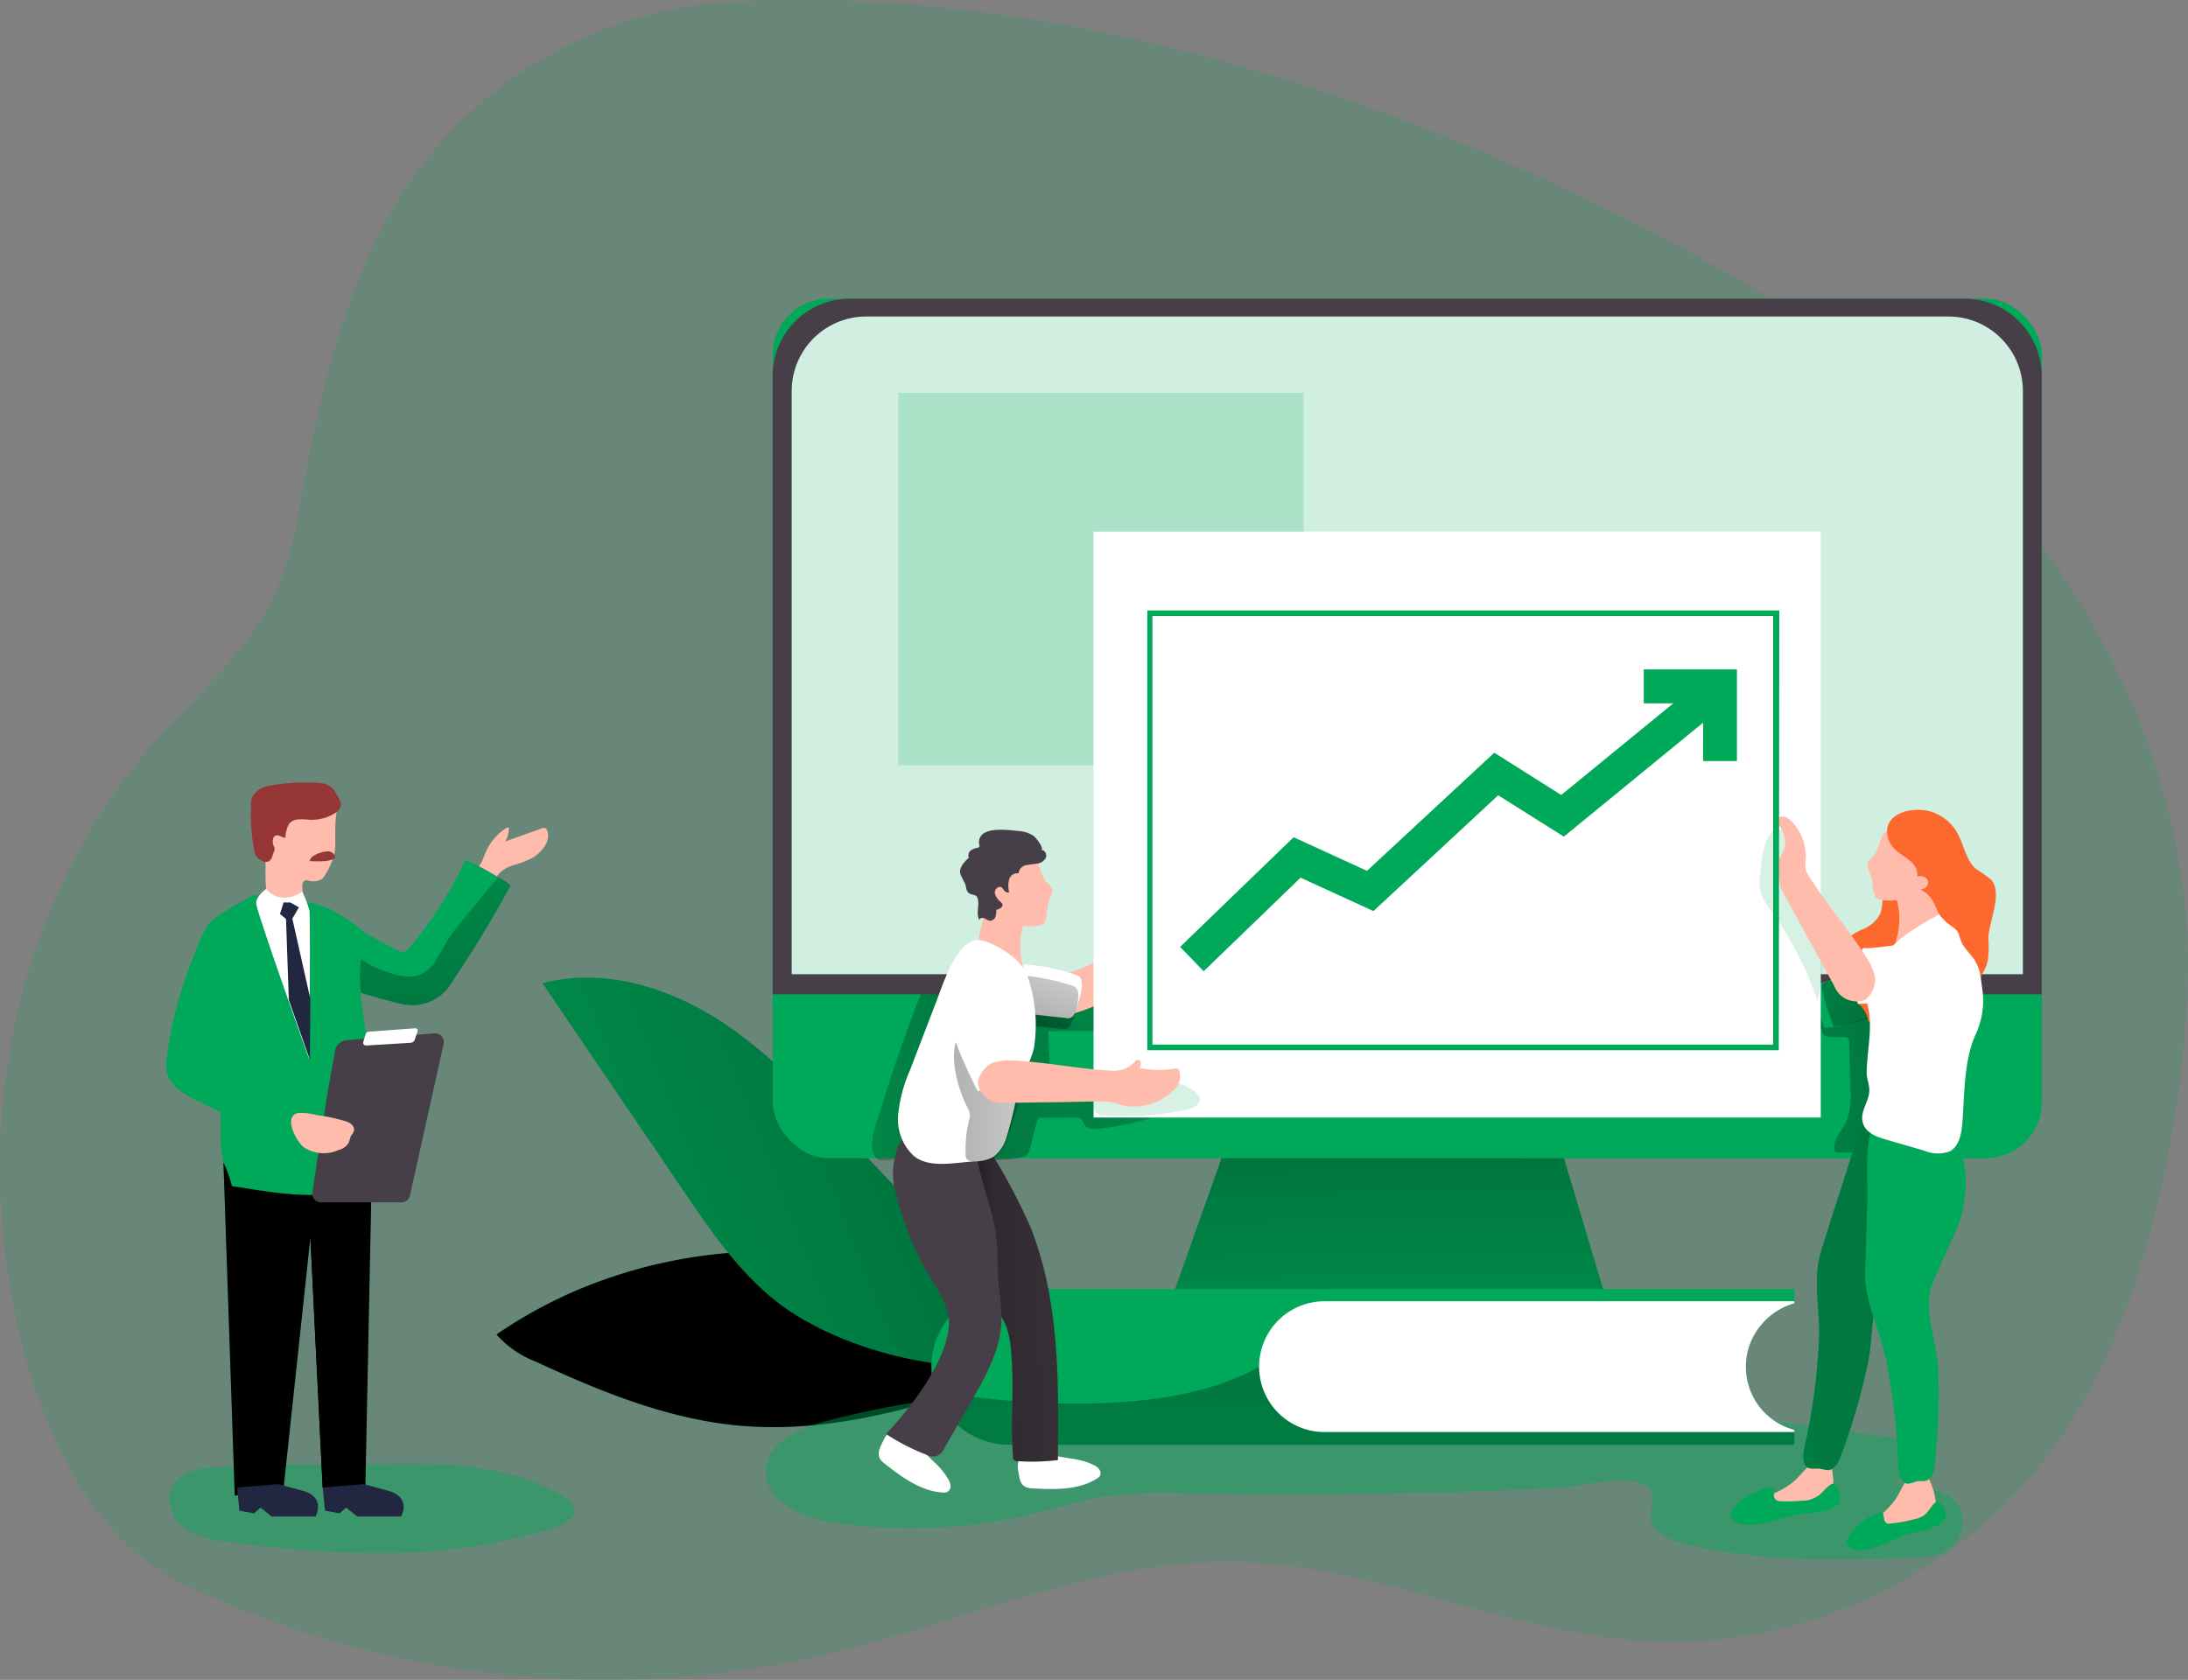 <svg xmlns="http://www.w3.org/2000/svg" xmlns:xlink="http://www.w3.org/1999/xlink" width="300" height="230.383" viewBox="0 0 300 230.383"><rect x="0" y="0" width="300" height="230.383" fill="#808080" stroke="none"/><defs><style>.a,.b,.e,.x{fill:#00a859;}.a{opacity:0.18;}.c{fill:url(#a);}.d{fill:url(#b);}.e{opacity:0.44;}.f{fill:url(#c);}.g{fill:url(#d);}.h{fill:url(#e);}.i{fill:#473f47;}.j{fill:url(#f);}.k{fill:#ffbbab;}.l{fill:#963637;}.m{fill:#fff;}.n{fill:#212741;}.o{fill:url(#g);}.p{fill:url(#h);}.q{fill:url(#i);}.r{fill:url(#j);}.s{fill:url(#k);}.t{fill:url(#l);}.u{fill:url(#m);}.v{fill:url(#n);}.w{fill:url(#o);}.x{opacity:0.16;}.y{fill:url(#p);}.z{fill:url(#q);}.aa{fill:#fc682d;}.ab{fill:url(#r);}</style><linearGradient id="a" x1="-28.36" y1="-0.749" x2="-29.509" y2="2.326" gradientUnits="objectBoundingBox"><stop offset="0.01"/><stop offset="0.13" stop-opacity="0.69"/><stop offset="0.25" stop-opacity="0.322"/><stop offset="1" stop-opacity="0"/></linearGradient><linearGradient id="b" x1="1.258" y1="0.249" x2="-0.672" y2="0.876" xlink:href="#a"/><linearGradient id="c" x1="41.076" y1="1.132" x2="44.62" y2="2.071" gradientUnits="objectBoundingBox"><stop offset="0.01"/><stop offset="0.08" stop-opacity="0.69"/><stop offset="0.21" stop-opacity="0.322"/><stop offset="1" stop-opacity="0"/></linearGradient><linearGradient id="d" x1="0.826" y1="2.364" x2="0.093" y2="-2.117" xlink:href="#c"/><linearGradient id="e" x1="155.672" y1="1.077" x2="148.729" y2="1.818" xlink:href="#c"/><linearGradient id="f" x1="64.952" y1="-0.18" x2="63.795" y2="1.92" xlink:href="#c"/><linearGradient id="g" x1="182.91" y1="1.544" x2="188.708" y2="1.708" xlink:href="#c"/><linearGradient id="h" x1="44.344" y1="0.138" x2="41.52" y2="1.074" xlink:href="#c"/><linearGradient id="i" x1="0.454" y1="-0.235" x2="0.541" y2="2.098" xlink:href="#c"/><linearGradient id="j" x1="1.964" y1="0.153" x2="-2.616" y2="1.197" xlink:href="#c"/><linearGradient id="k" x1="1.823" y1="0.595" x2="-1.51" y2="0.368" xlink:href="#c"/><linearGradient id="l" x1="-1.078" y1="0.768" x2="2.763" y2="-0.013" xlink:href="#c"/><linearGradient id="m" x1="1.182" y1="0.716" x2="-1.636" y2="-0.181" xlink:href="#c"/><linearGradient id="n" x1="0.422" y1="-6.668" x2="0.655" y2="14.942" xlink:href="#c"/><linearGradient id="o" x1="0.025" y1="0.54" x2="2.227" y2="0.377" xlink:href="#c"/><linearGradient id="p" x1="-0.03" y1="1.305" x2="1.53" y2="-1.16" xlink:href="#c"/><linearGradient id="q" x1="-0.98" y1="0.577" x2="3.093" y2="0.325" xlink:href="#c"/><linearGradient id="r" x1="2.671" y1="0.578" x2="-5.135" y2="0.306" xlink:href="#c"/></defs><g transform="translate(-0.048 0.001)"><path class="a" d="M137.523,29.415a57.513,57.513,0,0,0-40.954,22.6C87.006,64.849,83.322,80.994,80.4,96.738a58.644,58.644,0,0,1-3.629,13.592C73.249,118.071,66.5,123.756,60.8,130.062c-14.516,16.1-21.981,37.877-21.8,59.445.1,19.028,6.334,47.605,25.031,56.671a133.709,133.709,0,0,0,88.518,9.659c18.752-4.471,36.925-13.081,56.2-12.626s37.422,9.976,56.685,10.915a65.447,65.447,0,0,0,55.995-27.694,90.174,90.174,0,0,0,11.908-26.811,150.709,150.709,0,0,0,5.6-35.214c1.407-37.933-24.065-74.692-55.705-93.651C212.588,28.49,157.09,27.869,137.523,29.415Z" transform="translate(-38.95 -29)"/><path class="b" d="M88.33,164.767a13.7,13.7,0,0,0,5.3,3.684c8.942,4.14,18.3,7.976,28.135,8.831,14.475,1.256,28.66-3.822,42.293-8.817-1.38.221-6.334-4.14-7.6-5.023-2.5-1.642-4.954-3.353-7.41-5.036-3.905-2.663-8.776-3.56-13.412-4.278a67.1,67.1,0,0,0-31.2,2.663,63.2,63.2,0,0,0-16.1,7.976Z" transform="translate(-20.21 18.245)"/><path class="c" d="M88.33,164.767a13.7,13.7,0,0,0,5.3,3.684c8.942,4.14,18.3,7.976,28.135,8.831,14.475,1.256,28.66-3.822,42.293-8.817-1.38.221-6.334-4.14-7.6-5.023-2.5-1.642-4.954-3.353-7.41-5.036-3.905-2.663-8.776-3.56-13.412-4.278a67.1,67.1,0,0,0-31.2,2.663,63.2,63.2,0,0,0-16.1,7.976Z" transform="translate(-20.21 18.245)"/><path class="b" d="M134.172,147.355c-5.519-5.864-11.191-11.812-18.1-16.006s-15.358-6.485-23.168-4.416l19.318,28.453c3.726,5.519,7.52,11.039,12.736,15.179,9.135,7.148,26.107,11.122,37.325,7.686-1.739-5.312-8.666-10.308-12.515-14.378Z" transform="translate(-18.474 7.908)"/><path class="d" d="M134.172,147.355c-5.519-5.864-11.191-11.812-18.1-16.006s-15.358-6.485-23.168-4.416l19.318,28.453c3.726,5.519,7.52,11.039,12.736,15.179,9.135,7.148,26.107,11.122,37.325,7.686-1.739-5.312-8.666-10.308-12.515-14.378Z" transform="translate(-18.474 7.908)"/><path class="e" d="M89.175,174.47c7.217,0,14.723.842,20.877,4.609a2.663,2.663,0,0,1,1.269,1.283c.483,1.38-1.214,2.47-2.622,2.925A82.931,82.931,0,0,1,82.069,186.7a152.647,152.647,0,0,1-17.938-1.476A13.564,13.564,0,0,1,58.2,183.48a4.885,4.885,0,0,1-2.208-5.354c.731-2.042,3.118-2.994,5.285-3.1C70.451,174.442,79.9,174.511,89.175,174.47Z" transform="translate(-32.55 26.26)"/><path class="e" d="M255.356,171.833l14.613,2.028a3.74,3.74,0,0,1,1.959.662,2.567,2.567,0,0,1,.331,3.077,7.465,7.465,0,0,1-2.373,2.318c3.463.828,9.493.649,9.328,5.588a4.857,4.857,0,0,1-2.967,4.222,9.576,9.576,0,0,1-3.256.511c-10.8.373-21.774.745-32.234-1.973-2-.511-4.36-1.642-4.36-3.7,0-.731.317-1.38.359-2.153.235-4.678-9.756-1.932-12.322-1.78-5.713.331-11.425.552-17.138.7-11.674.317-23.347.3-35.007.138a62.648,62.648,0,0,0-11.039.455c-2.87.483-5.657,1.38-8.472,2.084a72.415,72.415,0,0,1-28.4,1.463c-4.291-.635-9.562-2.939-9.286-7.272.235-3.712,4.457-5.644,8.058-6.61a124.077,124.077,0,0,1,16.2-3.146A241.049,241.049,0,0,1,168.466,167c21.126-.166,42.251-.179,63.391-.193C238.963,166.755,248.319,170.853,255.356,171.833Z" transform="translate(-10.048 23.35)"/><path class="b" d="M42.589,116.971l-.883,43.135H35.855l-1.683-34.29-3.67,34.29L23.8,161.224,22.25,115.55Z" transform="translate(8.434 43.894)"/><path class="f" d="M42.589,116.971l-.883,43.135H35.855l-1.683-34.29-3.67,34.29L23.8,161.224,22.25,115.55Z" transform="translate(8.434 43.894)"/><path class="b" d="M96.531,117.961a159.984,159.984,0,0,1-8.721,14.254,6.389,6.389,0,0,1-4.719,2.18,7.783,7.783,0,0,1-2.166-.331c-2.084-.511-4.14-1.118-6.209-1.794a2.76,2.76,0,0,1-.5-.248h0c-1.38-1.007-1.683-3.781-1.987-5.381-.166-.883-.98-4.388.524-4.65.759-.138,3.243,2.07,3.946,2.5a49.881,49.881,0,0,0,4.554,2.442,1.1,1.1,0,0,0,.621.166,1.145,1.145,0,0,0,.593-.4,54.8,54.8,0,0,0,7.879-12.226c.607.262,1.2.552,1.794.856q1.242.649,2.442,1.38l.248.138A8.218,8.218,0,0,1,96.531,117.961Z" transform="translate(-26.466 3.468)"/><path class="g" d="M96.121,117.311A159.984,159.984,0,0,1,87.4,131.565a6.389,6.389,0,0,1-4.719,2.18,7.783,7.783,0,0,1-2.166-.331c-2.084-.511-4.14-1.118-6.209-1.794a3.493,3.493,0,0,1-.511-.248c-.11,0-.4-1.076-.442-1.214a9.523,9.523,0,0,1-.317-1.38,10.224,10.224,0,0,1,0-2.76c0-.317.083-.552.373-.3s.179.262.3.373.428.3.635.455c.58.414,1.159.828,1.78,1.214a16.338,16.338,0,0,0,3.795,1.656,7.355,7.355,0,0,0,2.76.4,4.14,4.14,0,0,0,3.256-2.415c.483-.745.952-1.518,1.38-2.291a14.8,14.8,0,0,1,1.518-2.194c1.214-1.463,2.415-2.925,3.629-4.374a19.458,19.458,0,0,1,2.042-2.36A11.715,11.715,0,0,1,96.121,117.311Z" transform="translate(-26.056 4.117)"/><path class="h" d="M27.8,159.43V119.441L22.25,115.55l1.877,44.556Z" transform="translate(8.434 43.894)"/><path class="b" d="M66.265,117.92a49.422,49.422,0,0,0-4.554,2.58c-3.132,2-2.567,2.925-1.987,6.389a137.987,137.987,0,0,1,1.835,22.368,19.759,19.759,0,0,0,.373,5.409,15.3,15.3,0,0,1,1.159,3.229c4.83.662,15.868,3.146,19.166-1.808S79.733,134.478,80.8,127s-8.652-8.279-8.652-8.279Z" transform="translate(-31.249 4.778)"/><path class="i" d="M72.045,140.283l1.118-6.265a1.78,1.78,0,0,1,1.6-1.38L86.8,131.7a1.2,1.2,0,0,1,1.256,1.38l-4.636,20.877a1.2,1.2,0,0,1-1.159.925H71.217a1.187,1.187,0,0,1-1.173-1.38Z" transform="translate(-27.162 10.012)"/><path class="j" d="M72.273,145.364l-8.748,5.906-1.38-1.835a32.413,32.413,0,0,1-1.173-9.342c.207-4.705,0-3.022,0-3.022l12.308,7.782Z" transform="translate(-30.605 11.942)"/><path class="k" d="M75.014,114.345a8.914,8.914,0,0,1-.083,1.49,9.094,9.094,0,0,1-1.2,2.912,2.235,2.235,0,0,1-.621.8,2.456,2.456,0,0,1-1.808.152.9.9,0,0,0-.428,0c-.345.138-.386.607-.373.98l.1,1.711a1.062,1.062,0,0,1-.11.69,1.118,1.118,0,0,1-.455.29,3.67,3.67,0,0,1-3.7-.842,2.649,2.649,0,0,1-.58-.773,3.381,3.381,0,0,1-.207-.9c-.207-1.642,0-3.3-.152-4.954a15.717,15.717,0,0,1-.124-4.14,4.526,4.526,0,0,1,2.649-3.339,6.762,6.762,0,0,1,4.333.1,20.3,20.3,0,0,1,2.015.676,1.38,1.38,0,0,1,.787.58c.262.524,0,1.283,0,1.849C75,112.565,75.014,113.476,75.014,114.345Z" transform="translate(-29 1.054)"/><path class="l" d="M75.512,108.105c.152.331.373.621.538.952a1.38,1.38,0,0,1,.179,1.049,1.532,1.532,0,0,1-.524.7,5.961,5.961,0,0,1-4.14,1.035,7.632,7.632,0,0,0-1.256,0,1.752,1.752,0,0,0-1.1.538,4.015,4.015,0,0,0-.538,1.863s0,.083,0,.11h0c-.469,0-.911-.483-1.38-.3a.7.7,0,0,0-.345.593,1.49,1.49,0,0,0,.124.842.842.842,0,0,1,.1.331.649.649,0,0,1,0,.221l-.29.814a1.228,1.228,0,0,1-.524.745,1.214,1.214,0,0,1-1.1-.207,1.7,1.7,0,0,1-.607-.511,1.629,1.629,0,0,1-.221-.58,27.362,27.362,0,0,1-.483-6.2,3.519,3.519,0,0,1,.193-1.38,3.229,3.229,0,0,1,2.429-1.532,26.039,26.039,0,0,1,5.519-.4,8,8,0,0,1,1.725.11,2.76,2.76,0,0,1,1.476.842" transform="translate(-29.484 0.546)"/><path class="l" d="M70.429,114.145a1.38,1.38,0,0,0-.649.7v.11c0,.028,0,0,.1,0a14.422,14.422,0,0,0,1.89,0,3.6,3.6,0,0,0,1.38-.359.166.166,0,0,0,.1,0,.207.207,0,0,0,0-.1.938.938,0,0,0-1.021-.883A4.14,4.14,0,0,0,70.429,114.145Z" transform="translate(-27.257 3.144)"/><path class="m" d="M65.83,117.35s-1.38.938-1.38,1.959,7.3,21.457,7.3,21.457.166-19.566,0-20.477a15.041,15.041,0,0,0-.98-2.567S67.969,119.82,65.83,117.35Z" transform="translate(-29.282 4.562)"/><path class="n" d="M28.367,89.69l-.5,1.587.828.676.386,11.108,2.884,8.2.069-8.334-2.47-11.011.9-1.559-1.187-.662Z" transform="translate(10.569 34.071)"/><path class="b" d="M76.965,146.8a18.82,18.82,0,0,1-2.9,2.939l-.662.524a1.628,1.628,0,0,1-.856.4,1.477,1.477,0,0,1-.635-.152q-6.334-2.456-12.419-5.519c-1.683-.869-3.546-2-3.905-3.864a6.223,6.223,0,0,1,0-1.959,56.463,56.463,0,0,1,3.67-13.8c.511-1.242,1.145-3.643,2.47-4.457h.152l.193-.1c1.794-.649,3.353,1.145,3.85,2.663a12.2,12.2,0,0,1-.207,6.706,41.578,41.578,0,0,0-1.532,6.6,1.766,1.766,0,0,0,.083.925,1.946,1.946,0,0,0,.69.69Z" transform="translate(-32.676 5.827)"/><path class="n" d="M71.06,176.965l.317,3.174,2,.373.9-.787,1.532,1.214h6s1.532-2.636-1.794-3.532l-3.312-.9Z" transform="translate(-26.771 27.034)"/><path class="n" d="M62.56,176.965l.317,3.174,2,.373.9-.787,1.518,1.214h6.016s1.518-2.636-1.794-3.532l-3.325-.9Z" transform="translate(-30 27.034)"/><path class="o" d="M30.89,123.59l2.691-2.18,1.89,36.014-2.9.455Z" transform="translate(11.716 46.12)"/><path class="p" d="M74.108,149.7l-.662.524a1.628,1.628,0,0,1-.856.4,1.476,1.476,0,0,1-.635-.152q-6.334-2.456-12.419-5.519c-1.683-.869-3.546-2-3.905-3.864a6.223,6.223,0,0,1,0-1.959,56.464,56.464,0,0,1,3.67-13.8c.511-1.242,1.145-3.643,2.47-4.457h.152l.193-.1a4.029,4.029,0,0,1,3.85,2.663s-6.389,13.081-6.113,15.054,13.688,8.376,13.688,8.376Z" transform="translate(-32.661 5.864)"/><path class="k" d="M75.261,140.71a2.374,2.374,0,0,1,.952.469.952.952,0,0,1,.317.966,3.187,3.187,0,0,1-.373.58c-.166.3-.193.69-.359,1.007a2.166,2.166,0,0,1-1.38.966,4.94,4.94,0,0,1-4.843-.442c-.938-.814-2.76-4.14-.745-4.623a8.085,8.085,0,0,1,2.622.276A23.3,23.3,0,0,1,75.261,140.71Z" transform="translate(-27.963 13.021)"/><path class="b" d="M175.675,136.529H116.7l10.446-29.419h39.726Z" transform="translate(44.312 40.688)"/><path class="q" d="M175.675,136.529H116.7l10.446-29.419h39.726Z" transform="translate(44.312 40.688)"/><rect class="b" width="174.001" height="117.882" rx="7.67" transform="translate(105.997 40.955)"/><path class="r" d="M220.532,133.207a.842.842,0,0,0,.5.869,2.318,2.318,0,0,0,1.063.138h1.545a.828.828,0,0,1,.455.1.786.786,0,0,1,.221.635l.166,6.568a9.507,9.507,0,0,1-.607,4.416c-.331.676-.828,1.256-1.173,1.918a2.608,2.608,0,0,0-.29,2.153c2.622.11,5.243.11,7.851,0a1.987,1.987,0,0,0,1.38-.414,1.739,1.739,0,0,0,.373-.7,55.858,55.858,0,0,0,1.9-6.679,26.215,26.215,0,0,0,.731-6.554,12.709,12.709,0,0,0-1.808-6.292,4,4,0,0,0-1.076-1.228,4.388,4.388,0,0,0-1.49-.593,42.776,42.776,0,0,0-7.962-1.049,4.14,4.14,0,0,0-2.608.4,2.76,2.76,0,0,0-1.09,2.5,8.4,8.4,0,0,0,.8,2.76" transform="translate(29.274 8.009)"/><path class="s" d="M126.934,143.658q2.484-8.169,5.644-16.131a1.076,1.076,0,0,1,.455-.511,1.021,1.021,0,0,1,.7,0l4.595.649a21.208,21.208,0,0,1-2.263,7.382,61.554,61.554,0,0,0-3.891,13.15,2.994,2.994,0,0,1-.414,1.283,2.911,2.911,0,0,1-1.932,1.007c-2.249.469-3.712,1.159-4.14-1.132C125.417,147.6,126.465,145.2,126.934,143.658Z" transform="translate(-6.035 8.21)"/><path class="t" d="M145.175,144.609h4.94a1.38,1.38,0,0,1,.966.235c.235.207.29.538.483.8.4.552,1.2.538,1.877.469a43.161,43.161,0,0,0,7-1.38l-.883-6.016a53.578,53.578,0,0,1-12.764,1.256l-.235-7.244h6.513a.993.993,0,0,0,1.159-1.228,18.952,18.952,0,0,0-.152-2.649.787.787,0,0,0-.235-.552.828.828,0,0,0-.607-.083,78.652,78.652,0,0,1-14.972.552,76.721,76.721,0,0,1-4,21.733c2.649-.29,5.8.166,8.348-.414,1.214-.276,1.159-.4,1.545-1.711A35.855,35.855,0,0,1,145.175,144.609Z" transform="translate(-2.763 8.68)"/><path class="i" d="M289.771,69.264v84.82h-174V69.264A10.6,10.6,0,0,1,126.354,58.68H279.187a10.6,10.6,0,0,1,10.584,10.584Z" transform="translate(-9.787 -17.725)"/><path class="b" d="M226.549,125.2A17.511,17.511,0,0,1,220,128.456a1.118,1.118,0,0,0-.786.373,1.021,1.021,0,0,0,0,.731,29.1,29.1,0,0,0,1.545,5.037,25.417,25.417,0,0,0,9.949-3.5,3.781,3.781,0,0,0,1.27-1.1,4.139,4.139,0,0,0,.414-1.725c.124-1.642.359-3.974-.607-5.423-.773-1.131-1.187-.386-2.208.317Z" transform="translate(29.48 6.426)"/><path class="u" d="M227.453,125a17.415,17.415,0,0,1-6.554,3.256,1.09,1.09,0,0,0-.8.386.98.98,0,0,0,0,.717,29.06,29.06,0,0,0,1.532,5.037,25.486,25.486,0,0,0,9.963-3.5,3.587,3.587,0,0,0,1.256-1.1,3.7,3.7,0,0,0,.414-1.725c.124-1.628.373-3.974-.607-5.409-.759-1.132-1.187-.4-2.208.3Z" transform="translate(29.818 6.353)"/><path class="m" d="M286.469,70.616v80.032H117.67V70.616A10.211,10.211,0,0,1,127.936,60.46H276.161a10.211,10.211,0,0,1,10.308,10.156Z" transform="translate(-9.065 -17.049)"/><path class="a" d="M286.469,70.616v80.032H117.67V70.616A10.211,10.211,0,0,1,127.936,60.46H276.161a10.211,10.211,0,0,1,10.308,10.156Z" transform="translate(-9.065 -17.049)"/><rect class="a" width="55.581" height="51.055" transform="translate(123.204 53.884)"/><path class="b" d="M245.83,161.47a8.9,8.9,0,0,0-2.608,6.32,8.733,8.733,0,0,0,.759,3.6,8.914,8.914,0,0,0,5.878,5.037v2.042H142.23a10.653,10.653,0,0,1-10.128-7.313,10.5,10.5,0,0,1-.552-3.367,10.666,10.666,0,0,1,10.68-10.68H249.86v2.042a9.08,9.08,0,0,0-4.029,2.318Z" transform="translate(-3.793 19.665)"/><path class="v" d="M249.708,173.488v2.042H142.078a10.653,10.653,0,0,1-10.128-7.313c4.14.718,29.957,4.843,44.363-3.367l67.475,3.6a8.914,8.914,0,0,0,5.92,5.037Z" transform="translate(-3.641 22.605)"/><path class="m" d="M142.009,178.244c3.05.166,6.32.3,8.928-1.3a1.38,1.38,0,0,0,.469-.414.9.9,0,0,0-.083-.869,1.89,1.89,0,0,0-.7-.58,9.659,9.659,0,0,0-3.1-.9c-1.38-.235-2.636-.455-3.96-.593-.856-.083-2.3-.428-2.994.262a2.649,2.649,0,0,0-.331,2.194C140.394,177.292,140.629,178.161,142.009,178.244Z" transform="translate(-0.536 25.866)"/><path class="m" d="M127.041,175.648c2.4,1.89,5.023,3.85,8.072,4.029a1.131,1.131,0,0,0,.607-.083.883.883,0,0,0,.442-.759,1.974,1.974,0,0,0-.248-.883,10.445,10.445,0,0,0-2.042-2.5c-.952-.938-1.9-1.877-2.925-2.76-.649-.552-1.642-1.67-2.594-1.49s-1.214.993-1.532,1.614C126.255,173.937,125.951,174.793,127.041,175.648Z" transform="translate(-5.783 25.012)"/><path class="m" d="M233.462,161.007a8.942,8.942,0,0,0,4.029,14.958v.3H173.079a8.969,8.969,0,0,1,0-17.938h64.412v.29a9.079,9.079,0,0,0-4.029,2.387Z" transform="translate(8.576 20.129)"/><path class="m" d="M75.1,133.077l.317-1.049a.511.511,0,0,1,.428-.359l6.361-.469a.317.317,0,0,1,.331.428l-.386,1.145a.607.607,0,0,1-.538.414l-6.127.373a.373.373,0,0,1-.386-.483Z" transform="translate(-25.241 9.822)"/><path class="k" d="M95.735,113.572a4.816,4.816,0,0,1-2,1.932,17.316,17.316,0,0,1-2.442.925,4.139,4.139,0,0,0-2.153,1.38l-.1.124q-1.2-.718-2.442-1.38c.11-.221.317-.483.4-.649.179-.4.317-.814.483-1.214a7.631,7.631,0,0,1,2.87-3.394c.1,0,.221-.124.317,0a.235.235,0,0,1,0,.193,3.422,3.422,0,0,1-.469,1.67l5-1.794a.676.676,0,0,1,.4-.069.593.593,0,0,1,.345.359A2.346,2.346,0,0,1,95.735,113.572Z" transform="translate(-20.868 2.241)"/><path class="i" d="M148.526,183.039v3.036a29.791,29.791,0,0,1-5.519.152.538.538,0,0,1-.635-.607c-.386-5.036.248-10.114-.331-15.11a11.039,11.039,0,0,0-.718-3.063,15.4,15.4,0,0,0-1.711-2.76,63.131,63.131,0,0,1-5.147-8.4,19.7,19.7,0,0,1-1.918-9.562c0-3.3,1.739-4.719,4.954-3.864a3.422,3.422,0,0,1,1.38.552,3.656,3.656,0,0,1,.8,1.035,80.323,80.323,0,0,1,5.147,9.838C148.361,163.32,148.65,173.269,148.526,183.039Z" transform="translate(-3.424 14.158)"/><path class="w" d="M148.526,183.039v3.036a29.791,29.791,0,0,1-5.519.152.538.538,0,0,1-.635-.607c-.386-5.036.248-10.114-.331-15.11a11.039,11.039,0,0,0-.718-3.063,15.4,15.4,0,0,0-1.711-2.76,63.131,63.131,0,0,1-5.147-8.4,19.7,19.7,0,0,1-1.918-9.562c0-3.3,1.739-4.719,4.954-3.864a3.422,3.422,0,0,1,1.38.552,3.656,3.656,0,0,1,.8,1.035,80.323,80.323,0,0,1,5.147,9.838C148.361,163.32,148.65,173.269,148.526,183.039Z" transform="translate(-3.424 14.158)"/><path class="k" d="M145.72,134a27.225,27.225,0,0,0,15.786-11.812,3.5,3.5,0,0,0,.676-3.036.469.469,0,0,0-.235-.3.545.545,0,0,0-.566.152l-8.5,5.519a25.541,25.541,0,0,1-7.493,3.781,9.659,9.659,0,0,0-.869,2.622,4.788,4.788,0,0,0,1.2,3.077Z" transform="translate(1.134 5.119)"/><rect class="m" width="99.709" height="80.35" transform="translate(149.987 72.913)"/><path class="x" d="M161.719,139.924a3.5,3.5,0,0,1-1.532.58,41.7,41.7,0,0,1-11.039.718,1.642,1.642,0,0,1-1.021-.29,1.7,1.7,0,0,1-.455-1.187,11.217,11.217,0,0,1,.221-3.394c0-.152,9.024-.138,9.88,0C158.973,136.543,163.844,138.213,161.719,139.924Z" transform="translate(2.315 11.738)"/><path class="x" d="M213.927,117.607a6.1,6.1,0,0,0,0,2.18,7.479,7.479,0,0,0,1.49,2.76,46.515,46.515,0,0,1,6.361,12.419,27.018,27.018,0,0,0,.621-7.465,12.83,12.83,0,0,0-.193-2.622,17.192,17.192,0,0,0-1.38-3.436,26.285,26.285,0,0,1-1.808-5.519c-.276-1.38-.745-4.692-2.843-4.471C214.369,111.743,214.065,116.269,213.927,117.607Z" transform="translate(27.462 2.318)"/><path class="i" d="M128.365,150.12a48.019,48.019,0,0,0,3.381,9.162c1.187,2.5,3.933,5.7,3.919,8.514,0,5.078-5.34,11.853-8.624,15.33a28.976,28.976,0,0,0,5.519,2.843,2.042,2.042,0,0,0,1.38.193A2.166,2.166,0,0,0,135.071,185l3.574-6.2c1.987-3.45,4.043-7.092,4.209-11.039a28.29,28.29,0,0,0-.3-4.319c-.373-3.05,0-6.5-.759-9.466-.676-2.76-1.559-5.381-2.18-8.127a5.989,5.989,0,0,0-1.849-3.712,4.953,4.953,0,0,0-1.614-.7c-2.76-.787-5.8-.883-7.313,2a9.839,9.839,0,0,0-.469,6.679Z" transform="translate(-5.506 13.533)"/><path class="m" d="M148.987,126.379c1.518.552.1,4.14-.3,5.147a.925.925,0,0,1-1.2.731c-2.277-.207-4.554-.483-6.817-.814a3.671,3.671,0,0,1-1.38-.414,2.47,2.47,0,0,1-1.007-1.628c-.207-1.063-.317-3.6.607-4.416.662-.593,2-.166,2.87-.083a30.357,30.357,0,0,1,7.23,1.476Z" transform="translate(-1.291 7.344)"/><path class="y" d="M148.654,127.467c1.518.552.1,4.14-.317,5.147a1.173,1.173,0,0,1-.428.649,1.2,1.2,0,0,1-.759.083c-2.291-.207-4.554-.483-6.817-.8a3.933,3.933,0,0,1-1.449-.428,2.442,2.442,0,0,1-.994-1.628c-.221-1.062-.317-3.6.607-4.416.662-.58,1.987-.166,2.87-.083a30.5,30.5,0,0,1,7.286,1.476Z" transform="translate(-1.44 7.76)"/><path class="k" d="M145.252,117.5c.276.455.814.718.994,1.2s-.193,1.214-.414,1.808c-.29.828-.193,1.766-.483,2.594a.994.994,0,0,1-.3.469,1.145,1.145,0,0,1-.442.179,6.582,6.582,0,0,1-1.877.11.524.524,0,0,0-.359,0,.483.483,0,0,0-.166.317,10.031,10.031,0,0,0,0,4.788c.138.511.29,1.145-.1,1.518a.994.994,0,0,1-.483.235,3.408,3.408,0,0,1-3.146-1.5,14.09,14.09,0,0,1-1.849-2.76,2.871,2.871,0,0,1-.317-.869,3.394,3.394,0,0,1,.166-1.173,19.513,19.513,0,0,0,.621-3.988,15.689,15.689,0,0,1,.621-5.092,2.76,2.76,0,0,1,1.049-1.38,3.353,3.353,0,0,1,1.849-.29,4.871,4.871,0,0,1,3.477,1.132C144.41,115.172,144.921,116.9,145.252,117.5Z" transform="translate(-1.985 3.152)"/><path class="i" d="M145.468,114.244c.511-.1.883.593.69,1.062a1.587,1.587,0,0,1-1.256.814,14.119,14.119,0,0,0-1.532.221,1.256,1.256,0,0,0-.952,1.1,1.173,1.173,0,0,0-1.3.856,3.38,3.38,0,0,0,0,1.7c-.166.179-.455,0-.607-.124s-.248-.4-.442-.524c-.442-.235-.966.317-.911.814a2.249,2.249,0,0,0,.814,1.214.7.7,0,0,1,.221.276c.138.414-.414.7-.842.8a2.18,2.18,0,0,1-.11.952.787.787,0,0,1-.731.538c-.29,0-.524-.235-.787-.345s-.676,0-.7.248c-.442-.925,0-1.794-.166-2.76s-.883-.511-1.38-1.049c-.262-.3-.248-.759-.373-1.145a14.324,14.324,0,0,1-.676-1.38c-.193-.856.524-1.628,1.173-2.208a.842.842,0,0,1,.207-.952,1.863,1.863,0,0,1,.938-.4.552.552,0,0,0,.248-.1.371.371,0,0,0,0-.442c-.207-2.608,4.043-1.89,5.6-1.752a4.14,4.14,0,0,1,1.835.621C144.75,112.45,146.047,114.133,145.468,114.244Z" transform="translate(-2.711 2.328)"/><path class="m" d="M139.564,122.471h.1c2.277.566,5.588,2.636,6.334,4.94a20.367,20.367,0,0,1,.883,9.783c-.469,2.084-1.739,3.891-2.263,5.92a48.4,48.4,0,0,1-1.6,6.637,4.9,4.9,0,0,1-1.821,2.484,5.4,5.4,0,0,1-2.511.552c-2.553.138-6.14,1.007-8.279-.745a6.9,6.9,0,0,1-2.153-5.7,20.2,20.2,0,0,1,1.628-6.085l3.546-9.245C134.306,128.819,136.376,121.836,139.564,122.471Z" transform="translate(-5.059 6.492)"/><path class="z" d="M135.583,142.06a3.064,3.064,0,0,1,.386,1.076,2.759,2.759,0,0,1-.124.814,16.559,16.559,0,0,0-.455,4.595,1.021,1.021,0,0,0,.235.773,1.076,1.076,0,0,0,.69.207,5,5,0,0,0,2.636-.262,4.54,4.54,0,0,0,1.932-2.429,48.417,48.417,0,0,0,2.566-8.693,3.573,3.573,0,0,0,.138-1.476,2.87,2.87,0,0,0-1.38-1.766c-.621-.428-1.38-.731-1.918-1.187-1.173-.911-2.042-2.539-3.643-2.76a2.373,2.373,0,0,0-2.484,1.766C133.2,135.478,134.286,139.438,135.583,142.06Z" transform="translate(-2.941 9.726)"/><path class="m" d="M139.713,127.894s3.243,8.79,3.891,9.438-6.265,4.526-6.265,4.526-4.5-8.541-4.278-12.253S137.119,124.4,139.713,127.894Z" transform="translate(-3.221 7.816)"/><path class="k" d="M136.16,137.475a3.27,3.27,0,0,0,3.712,2.76l5.878-.083c2.76,0,5.409-.124,8.114-.11a8.652,8.652,0,0,1,1.932.5,8.03,8.03,0,0,0,2.567.152,7.741,7.741,0,0,0,4.512-2.084,2.553,2.553,0,0,0,.924-2.76.69.69,0,0,0-.276-.317.869.869,0,0,0-.331,0,13.108,13.108,0,0,1-4.871-.083,1.214,1.214,0,0,0,.193-.69.432.432,0,0,0-.483-.414.7.7,0,0,0-.317.221,3.781,3.781,0,0,1-3.174,1.256c-4.457-.207-8.845-1.159-13.3-1.38a7.548,7.548,0,0,0-3.091.317,3.671,3.671,0,0,0-1.987,2.718Z" transform="translate(-2.041 11.013)"/><path class="aa" d="M225.263,123.67a10.335,10.335,0,0,0-2.953,2,4.278,4.278,0,0,0-1.38,3.215,5.7,5.7,0,0,0,2.249,3.588c1.242,1.09,2.76,2.235,2.856,3.905.9-.662,1.711-1.38,2.622-2.07a34.911,34.911,0,0,1,5.285-2.5,8.5,8.5,0,0,0,4.374-3.726,10.625,10.625,0,0,0,.773-3.477,17.248,17.248,0,0,0,.1-3.864,5.671,5.671,0,0,0-1.6-3.436,10.362,10.362,0,0,0-4.788-2.028,5.161,5.161,0,0,0-4.54,3.187c-.359.966-.193,2.07-.552,3.022a4.457,4.457,0,0,1-2.442,2.18Z" transform="translate(30.16 3.775)"/><path class="k" d="M213.425,179.552a3.3,3.3,0,0,0-1.007.262.966.966,0,0,0-.538.828,1.063,1.063,0,0,0,.621.773c.3.152.649.221.952.386a5.3,5.3,0,0,0,.814.455,2.346,2.346,0,0,0,1.49-.207,19.594,19.594,0,0,1,6.734-1.1,2.637,2.637,0,0,0,.662,0,1.987,1.987,0,0,0,1.311-1.518,9.92,9.92,0,0,0,0-4.319,1.2,1.2,0,0,0-.166-.455.787.787,0,0,0-.373-.221c-2.249-.855-3.215,1.38-4.692,2.594a12.046,12.046,0,0,1-5.809,2.525Z" transform="translate(26.722 26.173)"/><path class="b" d="M221.294,178.775h-.442a18.724,18.724,0,0,1-3.049.083,1.132,1.132,0,0,1-.552-.138.9.9,0,0,1-.331-.731,4.14,4.14,0,0,0,0-.828.331.331,0,0,0-.083-.152.276.276,0,0,0-.152,0,4.774,4.774,0,0,0-2.222.621,7.575,7.575,0,0,0-3.45,2.76.663.663,0,0,0-.124.359.5.5,0,0,0,.124.3c.911,1.38,3.188,1.076,4.581.787s3.036-.924,4.609-1.173,3.588-.138,5.078-1.049a1.559,1.559,0,0,0,.593-.566,2.373,2.373,0,0,0-.607-2.429.373.373,0,0,0-.207-.152.442.442,0,0,0-.317.083c-.7.442-1.173,1.214-1.89,1.656a3.878,3.878,0,0,1-1.559.566Z" transform="translate(26.346 27.018)"/><path class="b" d="M233.949,136.37s7.023,4.029,5.064,11.384c-1.725,6.43-6.665,10.432-9.825,15.924-1.752,3.036-1.38,8.017-2.166,11.563A85.555,85.555,0,0,1,223.283,188c-.331.828-.842,1.808-1.739,1.835a12.328,12.328,0,0,1-1.242-.235,5.864,5.864,0,0,1-1.2,0c-1.021-.235-1.021-1.683-.787-2.76a84.491,84.491,0,0,0,2.015-15c.166-3.891-.883-8.017.221-11.8.869-2.981,6.085-18.987,6.085-18.987Z" transform="translate(29.118 11.787)"/><path class="ab" d="M233.949,136.37s7.023,4.029,5.064,11.384c-1.725,6.43-6.665,10.432-9.825,15.924-1.752,3.036-1.38,8.017-2.166,11.563A85.555,85.555,0,0,1,223.283,188c-.331.828-.842,1.808-1.739,1.835a12.328,12.328,0,0,1-1.242-.235,5.864,5.864,0,0,1-1.2,0c-1.021-.235-1.021-1.683-.787-2.76a84.491,84.491,0,0,0,2.015-15c.166-3.891-.883-8.017.221-11.8.869-2.981,6.085-18.987,6.085-18.987Z" transform="translate(29.118 11.787)"/><path class="k" d="M224.085,182.993a3.062,3.062,0,0,0-.911.5.924.924,0,0,0-.317.938,1.035,1.035,0,0,0,.787.593,5.051,5.051,0,0,1,1.007.138,7.642,7.642,0,0,0,.924.248,2.4,2.4,0,0,0,1.38-.58,19.634,19.634,0,0,1,6.251-2.76,3.1,3.1,0,0,0,.635-.207,2.015,2.015,0,0,0,.8-1.752,9.548,9.548,0,0,0-1.118-4.14,1.007,1.007,0,0,0-.262-.4.856.856,0,0,0-.414-.124c-2.4-.262-2.76,2.153-3.891,3.684a12.2,12.2,0,0,1-4.871,3.864Z" transform="translate(30.882 26.623)"/><path class="b" d="M230.775,140.07a9.066,9.066,0,0,1,4.94,2.4c2.939,2.5,2.76,7.6,1.739,11.342-.524,1.959-3.643,8.127-4.14,9.88-.869,3.312.869,7.424,1.021,10.777a85.654,85.654,0,0,1-.455,13.3c-.1.883-.359,1.946-1.214,2.208-.414.11-.856,0-1.269.083a5.7,5.7,0,0,1-1.145.331c-1.049,0-1.38-1.38-1.38-2.415a86.24,86.24,0,0,0-1.78-15.041c-.8-3.808-2.856-7.548-2.76-11.48l.29-9.659c.11-3.56-.386-7.161.7-10.584a1.918,1.918,0,0,1,.635-1.062,1.987,1.987,0,0,1,1.021-.276,20.352,20.352,0,0,1,3.174,0Z" transform="translate(31.45 13.095)"/><path class="k" d="M225.606,114.955c-.262.442-.814.7-.993,1.2s.207,1.214.414,1.808c.3.828.207,1.766.5,2.594a.966.966,0,0,0,.29.469,1.007,1.007,0,0,0,.442.166,5.8,5.8,0,0,0,1.89.11.621.621,0,0,1,.359,0,.51.51,0,0,1,.166.317,10.032,10.032,0,0,1-.083,4.788c-.124.511-.276,1.145.11,1.518a.993.993,0,0,0,.483.235,3.464,3.464,0,0,0,3.146-1.518,14.363,14.363,0,0,0,1.835-2.76,2.869,2.869,0,0,0,.317-.869,2.953,2.953,0,0,0-.166-1.187,20.189,20.189,0,0,1-.607-3.974,15.4,15.4,0,0,0-.635-5.106,2.76,2.76,0,0,0-1.035-1.38,3.422,3.422,0,0,0-1.863-.29,4.774,4.774,0,0,0-3.463,1.132C226.462,112.623,225.937,114.389,225.606,114.955Z" transform="translate(31.541 2.169)"/><path class="m" d="M234.585,119.887s-5.147,2.663-6.706,4.747-4.14,3.629-3.118,7.589c.8,3.2-.069,6.182-.11,9.355,0,.869.373,1.573.359,2.456,0,1.545-1.38,2.912-.856,4.512.4,1.311,1.918,1.877,3.243,2.249l5.174,1.5a4.705,4.705,0,0,0,3.491.083c1.3-.718,1.587-2.442,1.711-3.919.3-3.822.193-8.417,1.766-11.991a11.039,11.039,0,0,0,.938-6.527C240.145,127.048,238.89,119.376,234.585,119.887Z" transform="translate(31.339 5.516)"/><path class="aa" d="M226.523,112.775a3.56,3.56,0,0,0,1.145,2.208c.607.566,1.38.952,1.987,1.5a2.511,2.511,0,0,1,1.007,2.18,1.09,1.09,0,0,1,1.38.428.9.9,0,0,1-.138.952,1.159,1.159,0,0,1-.9.373,3.519,3.519,0,0,1,1.6,1.3c.442.649.662,1.38,1.063,2.111a6.9,6.9,0,0,0,1.835,1.725,2.484,2.484,0,0,1,.8.855,12.425,12.425,0,0,0,.538,1.518,20.81,20.81,0,0,0,1.476,1.863,6.789,6.789,0,0,1,1.159,3.491,6.061,6.061,0,0,1,0-1.118c.124-.221.248-.442.359-.662a6.112,6.112,0,0,0,.469-1.269,12.417,12.417,0,0,0,.083-3.036c0-2.166,2.042-6.251.4-8.114a17.637,17.637,0,0,0-2.084-1.476c-1.38-1.2-1.656-3.312-2.567-4.954a6.209,6.209,0,0,0-3.795-2.967C230.152,109.091,226.261,109.767,226.523,112.775Z" transform="translate(32.28 1.575)"/><path class="m" d="M234.588,122.31s-9.259,1.49-10.128,1.256-.869,7.672-.869,7.672,9.659-.29,12.778-2.3S238.879,122.793,234.588,122.31Z" transform="translate(31.17 6.446)"/><path class="k" d="M227.712,135.283a3.27,3.27,0,0,1-4.25-1.863l-7.41-13.55c0-1.187-.676-2.484-.3-3.6.193-.538.58-.98.773-1.5a3.16,3.16,0,0,0,0-2.139,10.116,10.116,0,0,0-1.021-1.9.9.9,0,0,1,1.035-.566,2.18,2.18,0,0,1,1.076.676,6.9,6.9,0,0,1,1.932,4.926,5.628,5.628,0,0,0,0,1.67,3.56,3.56,0,0,0,.524,1.049c2.373,3.781,5.354,7.134,7.727,10.915a7.878,7.878,0,0,1,1.242,2.856,3.684,3.684,0,0,1-1.325,3.036Z" transform="translate(28.097 1.821)"/><path class="b" d="M231.723,180.676l-.4.11a18.93,18.93,0,0,1-2.76.455.98.98,0,0,1-.524,0,.855.855,0,0,1-.4-.635,3.517,3.517,0,0,0-.152-.759.207.207,0,0,0-.1-.124.235.235,0,0,0-.138,0,4.5,4.5,0,0,0-1.973.856,7.12,7.12,0,0,0-2.76,3.008.731.731,0,0,0-.069.345.621.621,0,0,0,.152.262c1.021,1.2,3.063.593,4.305.138s2.677-1.214,4.14-1.642,3.27-.593,4.526-1.614a1.518,1.518,0,0,0,.483-.58,2.222,2.222,0,0,0-.869-2.166.386.386,0,0,0-.207-.11.373.373,0,0,0-.276.124c-.607.5-.938,1.256-1.532,1.752a3.6,3.6,0,0,1-1.449.58Z" transform="translate(30.737 27.684)"/><path class="b" d="M239.587,149.984H153V89.67h86.656Zm-85.883-.773h85.11V90.443H153.7Z" transform="translate(4.355 -5.953)"/><path class="b" d="M120.539,107.212l-3.229-3.339,15.565-15.041,10.059,4.609,17.455-16.2,9.176,5.8L187.449,68.41,190.388,72,169.924,88.749l-9-5.671L143.817,98.96l-9.99-4.581Z" transform="translate(44.544 25.987)"/><path class="b" d="M176.158,79.1h-4.636V71.18H163.38V66.53h12.778Z" transform="translate(62.044 25.273)"/></g></svg>
